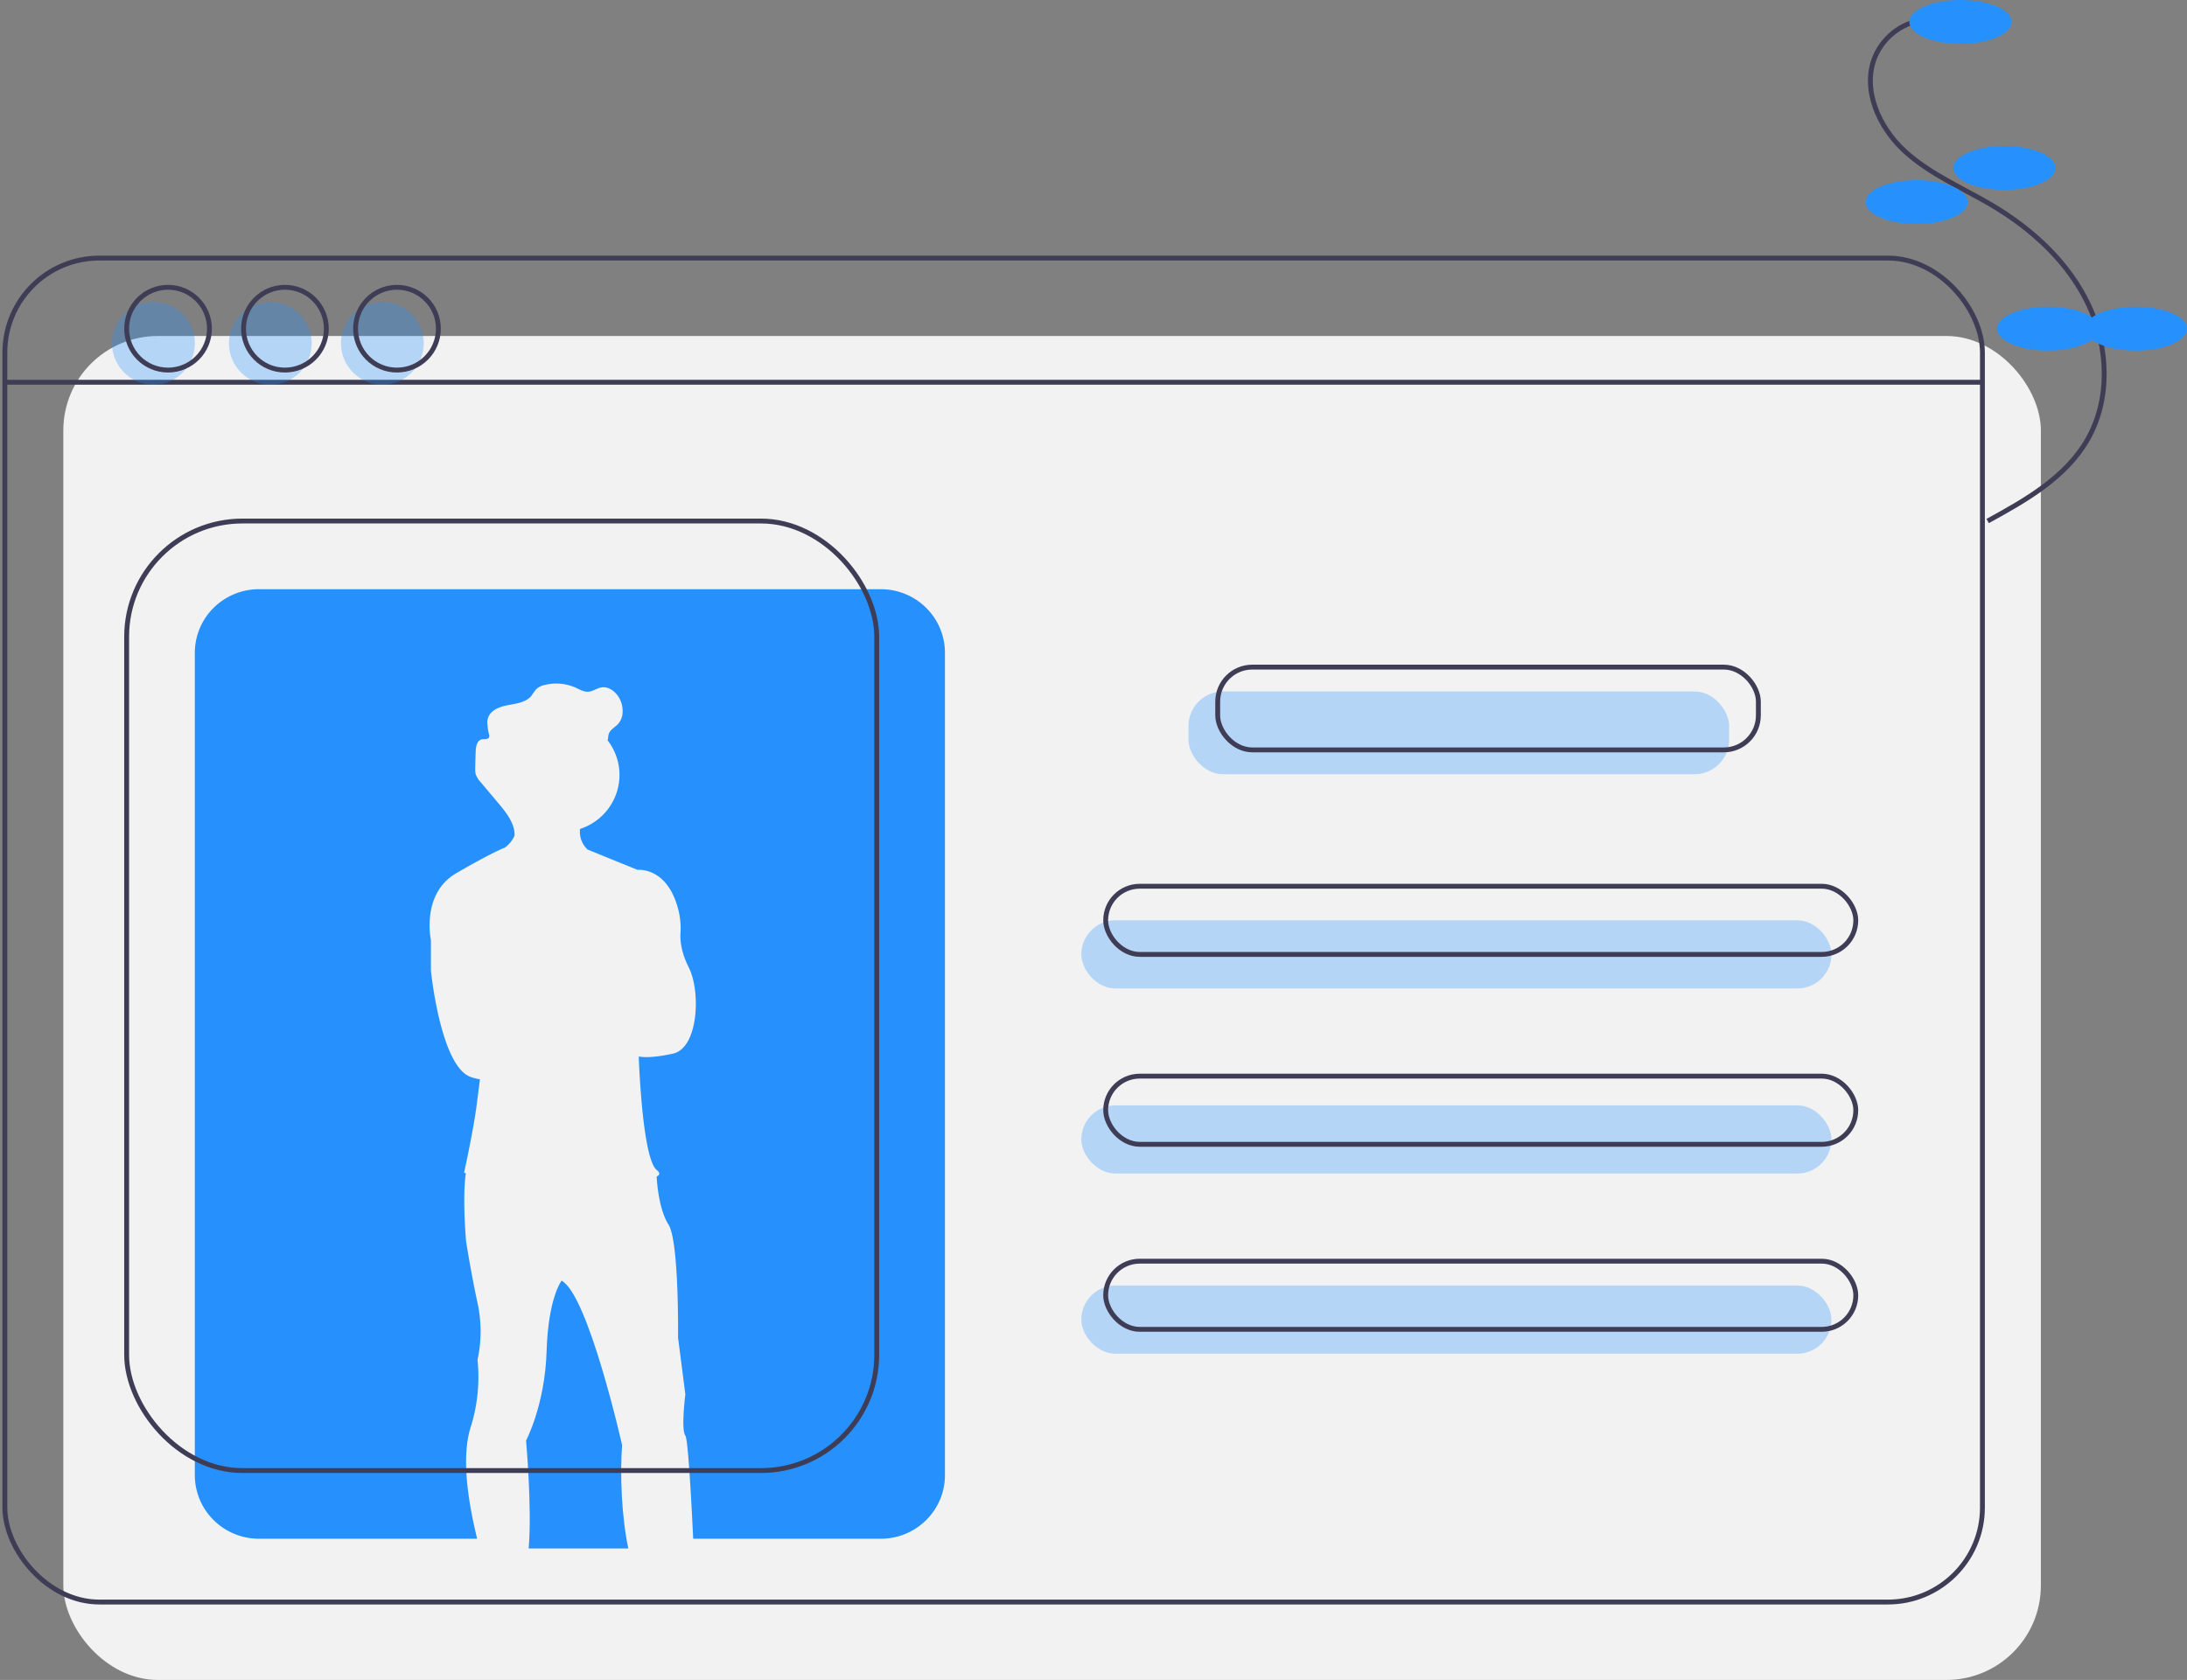 <svg xmlns="http://www.w3.org/2000/svg" width="449" height="345" viewBox="0 0 449 345">
    <rect x="0" y="0" width="449" height="345" fill="#808080" stroke="none"/>
    <g fill="none" fill-rule="evenodd" transform="translate(1)">
        <rect width="406" height="276" x="12" y="69" fill="#F2F2F2" fill-rule="nonzero" rx="19.398"/>
        <rect width="406" height="276" y="53" stroke="#3F3D56" rx="19.398"/>
        <path stroke="#3F3D56" d="M0 78.5h406"/>
        <rect width="111" height="17" x="243" y="142" fill="#2691FD" fill-rule="nonzero" opacity=".3" rx="7.093"/>
        <rect width="154" height="14" x="221" y="189" fill="#2691FD" fill-rule="nonzero" opacity=".3" rx="7"/>
        <rect width="154" height="14" x="221" y="227" fill="#2691FD" fill-rule="nonzero" opacity=".3" rx="7"/>
        <rect width="154" height="14" x="221" y="264" fill="#2691FD" fill-rule="nonzero" opacity=".3" rx="7"/>
        <rect width="111" height="17" x="249" y="137" stroke="#3F3D56" rx="7.093"/>
        <rect width="154" height="14" x="226" y="182" stroke="#3F3D56" rx="7"/>
        <rect width="154" height="14" x="226" y="221" stroke="#3F3D56" rx="7"/>
        <rect width="154" height="14" x="226" y="259" stroke="#3F3D56" rx="7"/>
        <circle cx="30.5" cy="70.5" r="8.5" fill="#2691FD" fill-rule="nonzero" opacity=".3"/>
        <circle cx="54.5" cy="70.5" r="8.5" fill="#2691FD" fill-rule="nonzero" opacity=".3"/>
        <circle cx="77.5" cy="70.5" r="8.5" fill="#2691FD" fill-rule="nonzero" opacity=".3"/>
        <circle cx="33.5" cy="67.5" r="8.5" stroke="#3F3D56"/>
        <circle cx="57.5" cy="67.5" r="8.5" stroke="#3F3D56"/>
        <circle cx="80.5" cy="67.5" r="8.5" stroke="#3F3D56"/>
        <path fill="#2691FD" fill-rule="nonzero" d="M128 318c-1.375-6.404-1.74-15.151-1.278-21.236 0 0-6.954-30.883-12.427-33.764l-.001.002c-.084.109-2.74 3.628-3.077 14.517-.342 11.062-4.217 18.322-4.217 18.322s1.254 13.789.537 22.159H128z"/>
        <path fill="#2691FD" fill-rule="nonzero" d="M179.831 121H52.17a13.225 13.225 0 0 0-9.312 3.824A13.002 13.002 0 0 0 39 134.058v168.884c0 3.463 1.387 6.785 3.857 9.234A13.225 13.225 0 0 0 52.169 316h44.79c-1.496-6.152-3.356-15.76-1.472-22.44l-.001-.004.001.002c.088-.311.181-.619.286-.917a34.599 34.599 0 0 0 1.27-13.378 27.57 27.57 0 0 0 0-11.662c-1.384-6.403-2.353-12.692-2.353-12.692s-.763-8.46-.097-13.647c.015-.114.032-.222.048-.332l-.367-.084s1.96-8.804 2.653-14.407c.163-1.322.378-2.999.61-4.787a11.68 11.68 0 0 1-1.879-.472c-6.226-2.173-8.187-21.839-8.187-21.839v-6.231s-2.075-9.547 5.19-13.778c6.994-4.074 9.787-5.189 9.985-5.266.053-.038.105-.072.16-.114a6.083 6.083 0 0 0 1.822-2.325c.01-.157.012-.313.007-.468-.118-2.234-1.687-4.266-3.175-6.038l-3.807-4.536a4.428 4.428 0 0 1-.98-1.574 3.598 3.598 0 0 1-.105-.99c0-.124 0-.247.003-.37.02-1.127.051-2.254.092-3.381.036-.985.286-2.227 1.258-2.43.506-.104 1.175.08 1.443-.36a.853.853 0 0 0 .064-.582c-.003.015-.004.03-.008.044l-.01-.055c-.2-.789-.32-1.596-.36-2.409-.011-.367.042-.733.156-1.082.563-1.634 2.503-2.305 4.216-2.613 1.714-.308 3.638-.574 4.714-1.932.287-.451.6-.886.935-1.304a3.684 3.684 0 0 1 1.754-.877 9.769 9.769 0 0 1 6.374.56c.829.376 1.661.881 2.57.824.945-.06 1.752-.719 2.685-.879 1.506-.259 2.946.86 3.688 2.185.472.843.708 1.796.683 2.76.018.959-.331 1.89-.977 2.604-.648.682-1.615 1.15-1.885 2.048-.11.366-.084.76-.18 1.129-.013.046-.032.09-.048.134.017.023.037.044.054.067a11.583 11.583 0 0 1 1.856 10.533 11.71 11.71 0 0 1-7.58 7.605c-.004.115-.008.231-.007.347a5.017 5.017 0 0 0 1.573 3.881l10.274 4.178s6.185-.743 8.417 8.41c.358 1.52.487 3.086.382 4.645-.08 1.38.108 3.81 1.694 6.954 2.537 5.031 1.96 16.58-3.229 17.723-4.915 1.083-6.826.628-7.015.576l-.011.203c.08 2.167.859 20.856 3.682 23.117.781.626.632 1.048-.009 1.333l.002.002s.005.12.017.336c.085 1.367.52 6.572 2.411 9.534 2.192 3.43 1.962 23.212 1.962 23.212l1.498 11.662s-.922 7.204 0 8.46c.523.714 1.158 11.758 1.609 21.187h38.517c7.272 0 13.168-5.846 13.168-13.058V134.058c0-3.463-1.387-6.785-3.857-9.234a13.225 13.225 0 0 0-9.312-3.824z"/>
        <rect width="154" height="195" x="25" y="107" stroke="#3F3D56" rx="23.772"/>
        <path stroke="#3F3D56" d="M394.792 4c-4.762.272-8.962 3.246-10.85 7.681-2.712 6.64.78 14.44 6.024 19.282 5.244 4.842 11.98 7.61 18.1 11.247 8.22 4.887 15.607 11.67 19.72 20.377 4.114 8.706 4.551 19.492-.284 27.81-4.487 7.72-12.647 12.341-20.43 16.603"/>
        <ellipse cx="401.5" cy="4.5" fill="#2691FD" fill-rule="nonzero" rx="10.5" ry="4.5"/>
        <ellipse cx="410.5" cy="34.5" fill="#2691FD" fill-rule="nonzero" rx="10.5" ry="4.5"/>
        <ellipse cx="392.5" cy="41.5" fill="#2691FD" fill-rule="nonzero" rx="10.5" ry="4.5"/>
        <ellipse cx="419.5" cy="67.5" fill="#2691FD" fill-rule="nonzero" rx="10.5" ry="4.5"/>
        <ellipse cx="437.5" cy="67.5" fill="#2691FD" fill-rule="nonzero" rx="10.5" ry="4.5"/>
    </g>
</svg>
